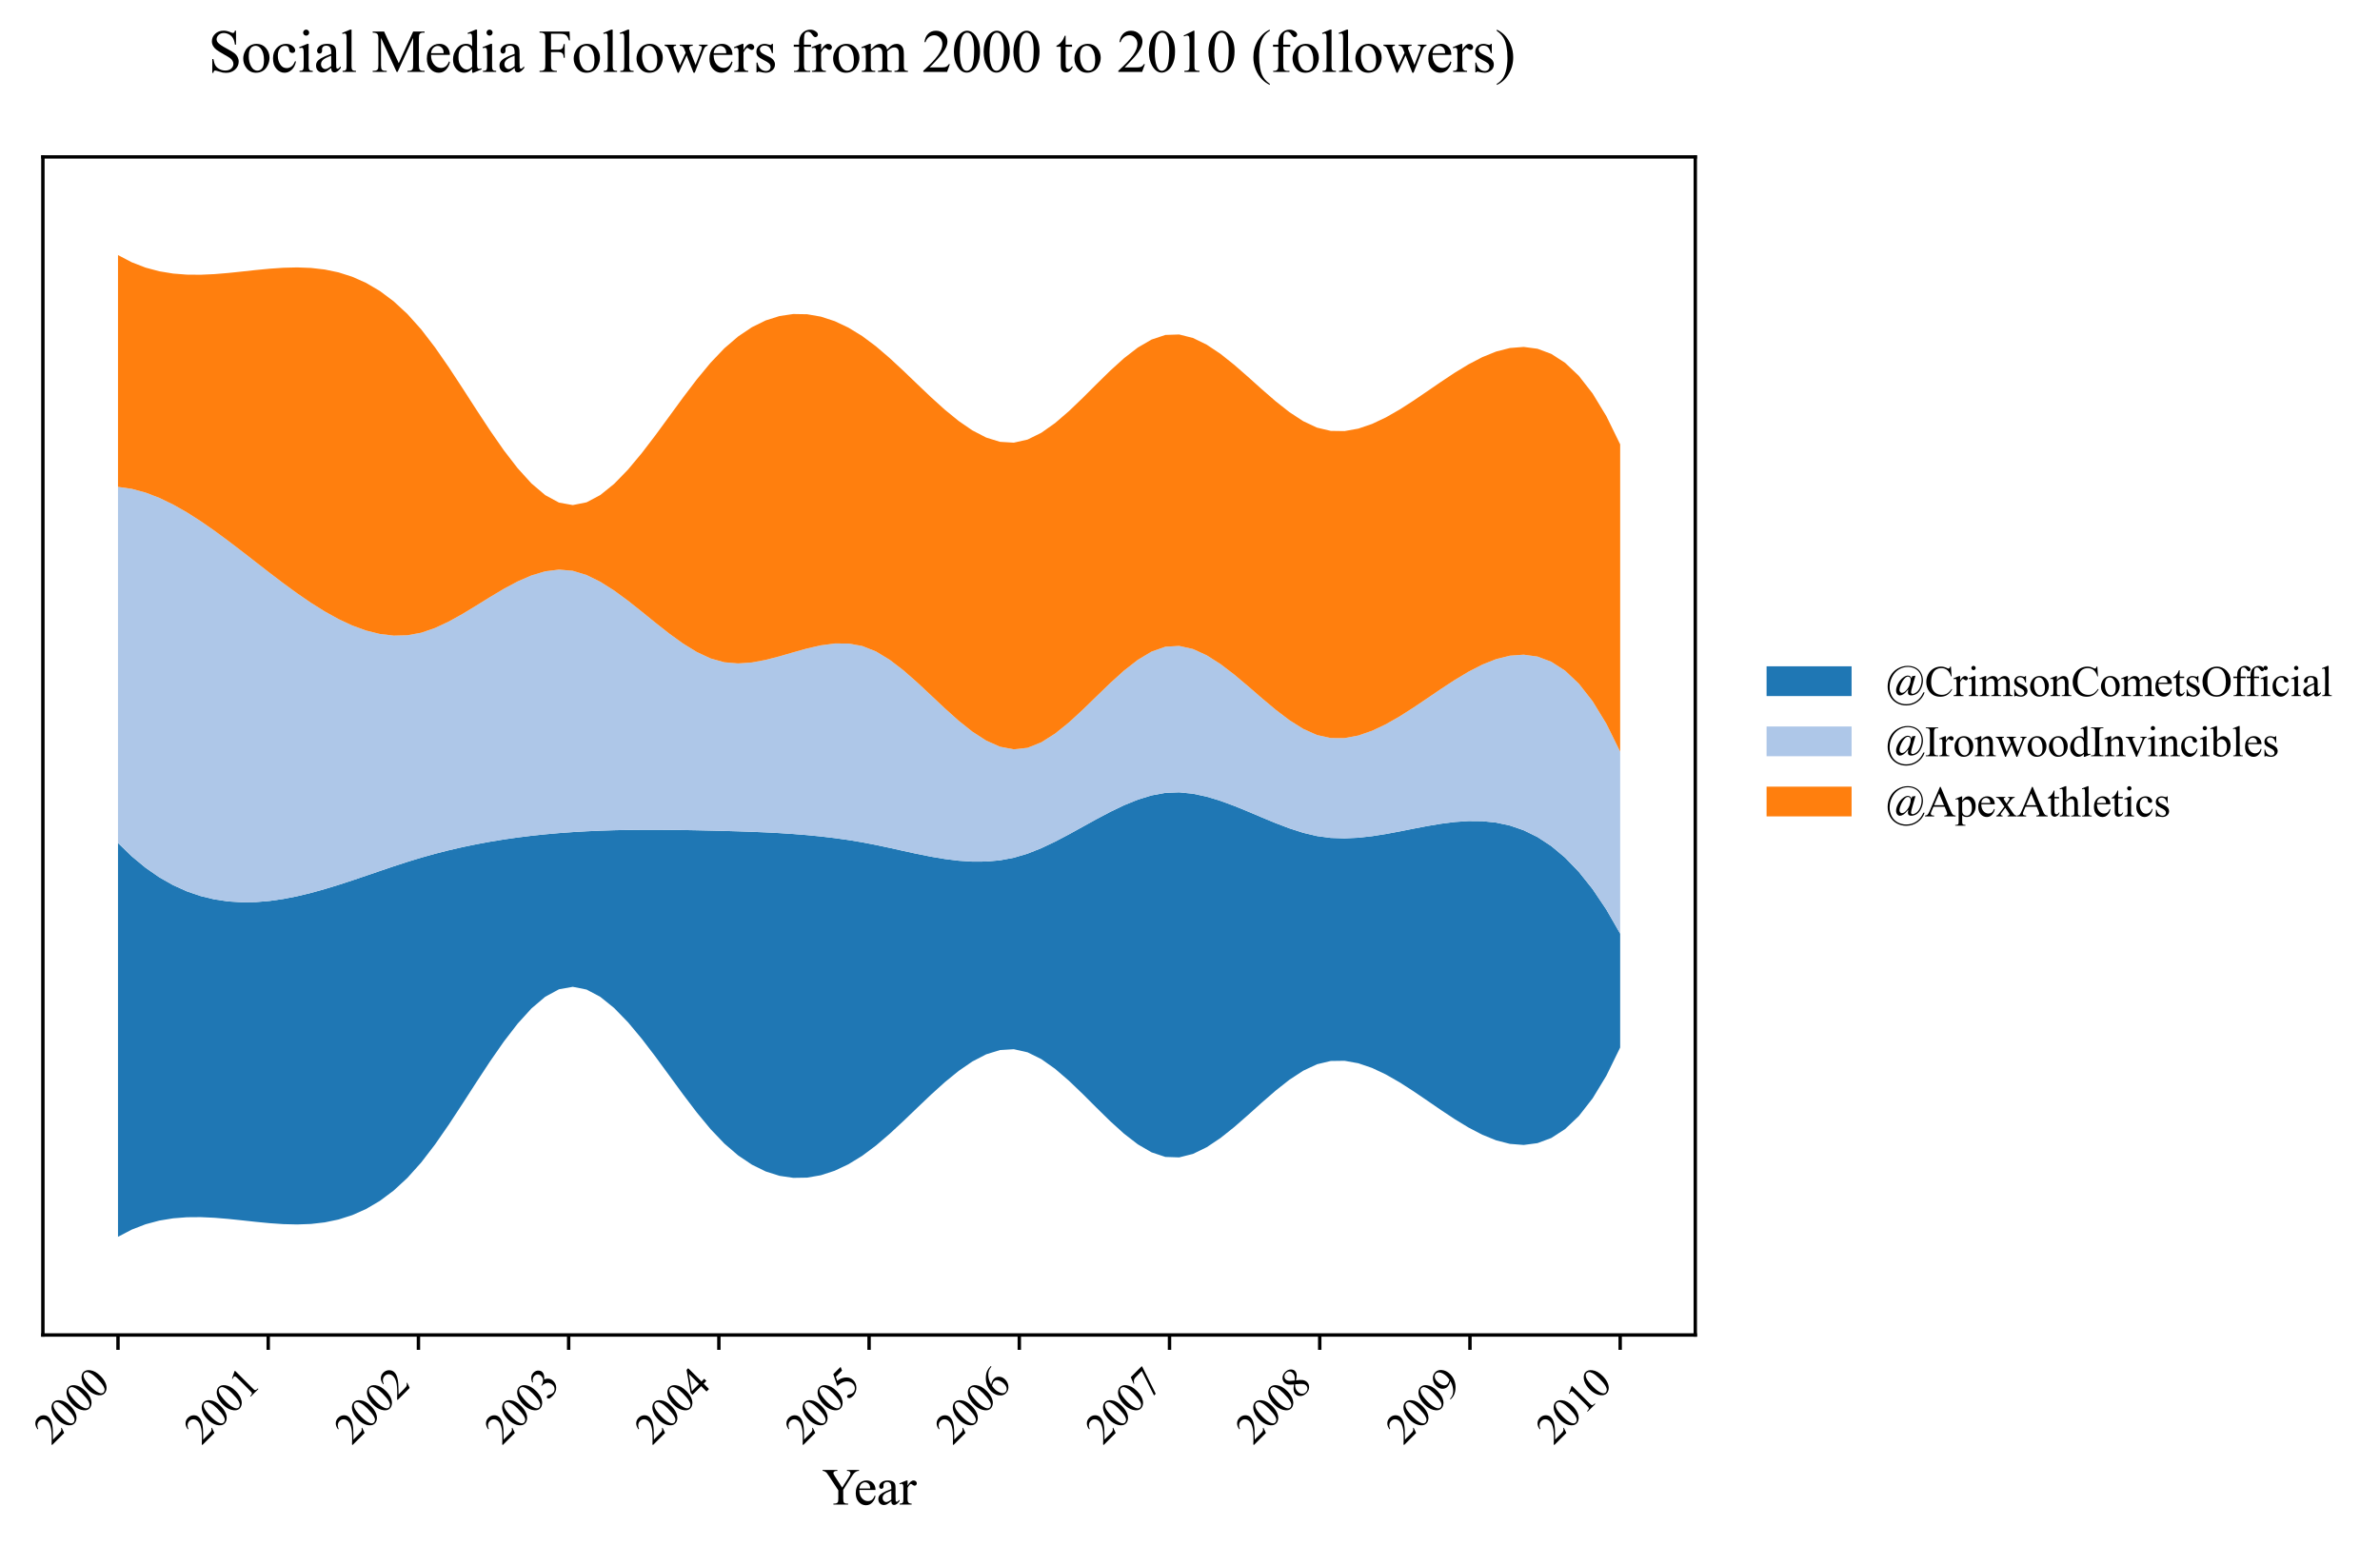 <?xml version="1.0" encoding="utf-8" standalone="no"?>
<!DOCTYPE svg PUBLIC "-//W3C//DTD SVG 1.1//EN"
  "http://www.w3.org/Graphics/SVG/1.1/DTD/svg11.dtd">
<svg xmlns:xlink="http://www.w3.org/1999/xlink" width="560.002pt" height="363.785pt" viewBox="0 0 560.002 363.785" xmlns="http://www.w3.org/2000/svg" version="1.1">
 <defs>
  <style type="text/css">*{stroke-linejoin: round; stroke-linecap: butt}</style>
 </defs>
 <g id="figure_1">
  <g id="patch_1">
   <path d="M 0 363.785 
L 560.002 363.785 
L 560.002 0 
L 0 0 
z
" style="fill: #ffffff"/>
  </g>
  <g id="axes_1">
   <g id="patch_2">
    <path d="M 10.092 314.121 
L 398.892 314.121 
L 398.892 36.921 
L 10.092 36.921 
z
" style="fill: #ffffff"/>
   </g>
   <g id="FillBetweenPolyCollection_1">
    <path d="M 27.765 198.359 
L 27.765 291.021 
L 31.007 289.327 
L 34.25 288.073 
L 37.493 287.206 
L 40.735 286.672 
L 43.978 286.419 
L 47.221 286.394 
L 50.464 286.543 
L 53.706 286.812 
L 56.949 287.15 
L 60.192 287.503 
L 63.434 287.817 
L 66.677 288.04 
L 69.92 288.118 
L 73.162 287.999 
L 76.405 287.628 
L 79.648 286.953 
L 82.891 285.921 
L 86.133 284.478 
L 89.376 282.572 
L 92.619 280.149 
L 95.861 277.156 
L 99.104 273.54 
L 102.347 269.315 
L 105.59 264.64 
L 108.832 259.698 
L 112.075 254.669 
L 115.318 249.733 
L 118.56 245.071 
L 121.803 240.864 
L 125.046 237.292 
L 128.288 234.537 
L 131.531 232.779 
L 134.774 232.197 
L 138.017 232.845 
L 141.259 234.568 
L 144.502 237.186 
L 147.745 240.522 
L 150.987 244.4 
L 154.23 248.642 
L 157.473 253.069 
L 160.715 257.505 
L 163.958 261.772 
L 167.201 265.693 
L 170.444 269.092 
L 173.686 271.876 
L 176.929 274.055 
L 180.172 275.648 
L 183.414 276.674 
L 186.657 277.152 
L 189.9 277.1 
L 193.142 276.538 
L 196.385 275.482 
L 199.628 273.953 
L 202.871 271.968 
L 206.113 269.549 
L 209.356 266.77 
L 212.599 263.759 
L 215.841 260.645 
L 219.084 257.558 
L 222.327 254.629 
L 225.569 251.986 
L 228.812 249.76 
L 232.055 248.081 
L 235.298 247.079 
L 238.54 246.883 
L 241.783 247.612 
L 245.026 249.213 
L 248.268 251.505 
L 251.511 254.298 
L 254.754 257.408 
L 257.997 260.646 
L 261.239 263.826 
L 264.482 266.762 
L 267.725 269.265 
L 270.967 271.15 
L 274.21 272.23 
L 277.453 272.338 
L 280.695 271.519 
L 283.938 269.941 
L 287.181 267.774 
L 290.424 265.188 
L 293.666 262.355 
L 296.909 259.443 
L 300.152 256.624 
L 303.394 254.067 
L 306.637 251.943 
L 309.88 250.422 
L 313.122 249.651 
L 316.365 249.606 
L 319.608 250.188 
L 322.851 251.295 
L 326.093 252.827 
L 329.336 254.684 
L 332.579 256.765 
L 335.821 258.969 
L 339.064 261.197 
L 342.307 263.346 
L 345.549 265.318 
L 348.792 267.01 
L 352.035 268.324 
L 355.278 269.157 
L 358.52 269.41 
L 361.763 268.982 
L 365.006 267.773 
L 368.248 265.682 
L 371.491 262.608 
L 374.734 258.45 
L 377.976 253.11 
L 381.219 246.484 
L 381.219 219.685 
L 381.219 219.685 
L 377.976 214.042 
L 374.734 209.217 
L 371.491 205.152 
L 368.248 201.792 
L 365.006 199.079 
L 361.763 196.956 
L 358.52 195.365 
L 355.278 194.251 
L 352.035 193.556 
L 348.792 193.223 
L 345.549 193.195 
L 342.307 193.415 
L 339.064 193.826 
L 335.821 194.371 
L 332.579 194.994 
L 329.336 195.637 
L 326.093 196.243 
L 322.851 196.755 
L 319.608 197.117 
L 316.365 197.271 
L 313.122 197.16 
L 309.88 196.729 
L 306.637 195.957 
L 303.394 194.915 
L 300.152 193.681 
L 296.909 192.337 
L 293.666 190.963 
L 290.424 189.638 
L 287.181 188.443 
L 283.938 187.457 
L 280.695 186.762 
L 277.453 186.437 
L 274.21 186.562 
L 270.967 187.159 
L 267.725 188.158 
L 264.482 189.477 
L 261.239 191.034 
L 257.997 192.75 
L 254.754 194.543 
L 251.511 196.331 
L 248.268 198.034 
L 245.026 199.572 
L 241.783 200.862 
L 238.54 201.825 
L 235.298 202.432 
L 232.055 202.723 
L 228.812 202.741 
L 225.569 202.528 
L 222.327 202.127 
L 219.084 201.582 
L 215.841 200.936 
L 212.599 200.231 
L 209.356 199.51 
L 206.113 198.818 
L 202.871 198.195 
L 199.628 197.659 
L 196.385 197.204 
L 193.142 196.821 
L 189.9 196.503 
L 186.657 196.243 
L 183.414 196.031 
L 180.172 195.862 
L 176.929 195.726 
L 173.686 195.615 
L 170.444 195.523 
L 167.201 195.442 
L 163.958 195.37 
L 160.715 195.312 
L 157.473 195.271 
L 154.23 195.251 
L 150.987 195.256 
L 147.745 195.29 
L 144.502 195.356 
L 141.259 195.46 
L 138.017 195.604 
L 134.774 195.792 
L 131.531 196.029 
L 128.288 196.317 
L 125.046 196.661 
L 121.803 197.063 
L 118.56 197.527 
L 115.318 198.057 
L 112.075 198.656 
L 108.832 199.327 
L 105.59 200.073 
L 102.347 200.899 
L 99.104 201.808 
L 95.861 202.799 
L 92.619 203.856 
L 89.376 204.953 
L 86.133 206.063 
L 82.891 207.159 
L 79.648 208.216 
L 76.405 209.208 
L 73.162 210.108 
L 69.92 210.889 
L 66.677 211.526 
L 63.434 211.993 
L 60.192 212.263 
L 56.949 212.309 
L 53.706 212.107 
L 50.464 211.628 
L 47.221 210.848 
L 43.978 209.74 
L 40.735 208.278 
L 37.493 206.435 
L 34.25 204.185 
L 31.007 201.502 
L 27.765 198.359 
z
" clip-path="url(#p9dcf27cd45)" style="fill: #1f77b4"/>
   </g>
   <g id="FillBetweenPolyCollection_2">
    <path d="M 27.765 114.561 
L 27.765 198.359 
L 31.007 201.502 
L 34.25 204.185 
L 37.493 206.435 
L 40.735 208.278 
L 43.978 209.74 
L 47.221 210.848 
L 50.464 211.628 
L 53.706 212.107 
L 56.949 212.309 
L 60.192 212.263 
L 63.434 211.993 
L 66.677 211.526 
L 69.92 210.889 
L 73.162 210.108 
L 76.405 209.208 
L 79.648 208.216 
L 82.891 207.159 
L 86.133 206.063 
L 89.376 204.953 
L 92.619 203.856 
L 95.861 202.799 
L 99.104 201.808 
L 102.347 200.899 
L 105.59 200.073 
L 108.832 199.327 
L 112.075 198.656 
L 115.318 198.057 
L 118.56 197.527 
L 121.803 197.063 
L 125.046 196.661 
L 128.288 196.317 
L 131.531 196.029 
L 134.774 195.792 
L 138.017 195.604 
L 141.259 195.46 
L 144.502 195.356 
L 147.745 195.29 
L 150.987 195.256 
L 154.23 195.251 
L 157.473 195.271 
L 160.715 195.312 
L 163.958 195.37 
L 167.201 195.442 
L 170.444 195.523 
L 173.686 195.615 
L 176.929 195.726 
L 180.172 195.862 
L 183.414 196.031 
L 186.657 196.243 
L 189.9 196.503 
L 193.142 196.821 
L 196.385 197.204 
L 199.628 197.659 
L 202.871 198.195 
L 206.113 198.818 
L 209.356 199.51 
L 212.599 200.231 
L 215.841 200.936 
L 219.084 201.582 
L 222.327 202.127 
L 225.569 202.528 
L 228.812 202.741 
L 232.055 202.723 
L 235.298 202.432 
L 238.54 201.825 
L 241.783 200.862 
L 245.026 199.572 
L 248.268 198.034 
L 251.511 196.331 
L 254.754 194.543 
L 257.997 192.75 
L 261.239 191.034 
L 264.482 189.477 
L 267.725 188.158 
L 270.967 187.159 
L 274.21 186.562 
L 277.453 186.437 
L 280.695 186.762 
L 283.938 187.457 
L 287.181 188.443 
L 290.424 189.638 
L 293.666 190.963 
L 296.909 192.337 
L 300.152 193.681 
L 303.394 194.915 
L 306.637 195.957 
L 309.88 196.729 
L 313.122 197.16 
L 316.365 197.271 
L 319.608 197.117 
L 322.851 196.755 
L 326.093 196.243 
L 329.336 195.637 
L 332.579 194.994 
L 335.821 194.371 
L 339.064 193.826 
L 342.307 193.415 
L 345.549 193.195 
L 348.792 193.223 
L 352.035 193.556 
L 355.278 194.251 
L 358.52 195.365 
L 361.763 196.956 
L 365.006 199.079 
L 368.248 201.792 
L 371.491 205.152 
L 374.734 209.217 
L 377.976 214.042 
L 381.219 219.685 
L 381.219 176.874 
L 381.219 176.874 
L 377.976 170.299 
L 374.734 164.994 
L 371.491 160.859 
L 368.248 157.796 
L 365.006 155.706 
L 361.763 154.489 
L 358.52 154.046 
L 355.278 154.279 
L 352.035 155.088 
L 348.792 156.374 
L 345.549 158.038 
L 342.307 159.981 
L 339.064 162.103 
L 335.821 164.307 
L 332.579 166.492 
L 329.336 168.559 
L 326.093 170.41 
L 322.851 171.945 
L 319.608 173.066 
L 316.365 173.672 
L 313.122 173.666 
L 309.88 172.948 
L 306.637 171.495 
L 303.394 169.452 
L 300.152 166.986 
L 296.909 164.266 
L 293.666 161.458 
L 290.424 158.732 
L 287.181 156.253 
L 283.938 154.19 
L 280.695 152.711 
L 277.453 151.984 
L 274.21 152.173 
L 270.967 153.321 
L 267.725 155.255 
L 264.482 157.783 
L 261.239 160.712 
L 257.997 163.852 
L 254.754 167.008 
L 251.511 169.989 
L 248.268 172.603 
L 245.026 174.657 
L 241.783 175.959 
L 238.54 176.32 
L 235.298 175.703 
L 232.055 174.261 
L 228.812 172.164 
L 225.569 169.58 
L 222.327 166.677 
L 219.084 163.624 
L 215.841 160.59 
L 212.599 157.743 
L 209.356 155.251 
L 206.113 153.282 
L 202.871 152 
L 199.628 151.42 
L 196.385 151.415 
L 193.142 151.848 
L 189.9 152.585 
L 186.657 153.491 
L 183.414 154.432 
L 180.172 155.271 
L 176.929 155.875 
L 173.686 156.107 
L 170.444 155.834 
L 167.201 154.929 
L 163.958 153.413 
L 160.715 151.418 
L 157.473 149.077 
L 154.23 146.524 
L 150.987 143.896 
L 147.745 141.325 
L 144.502 138.946 
L 141.259 136.894 
L 138.017 135.303 
L 134.774 134.308 
L 131.531 134.028 
L 128.288 134.431 
L 125.046 135.399 
L 121.803 136.81 
L 118.56 138.541 
L 115.318 140.473 
L 112.075 142.483 
L 108.832 144.45 
L 105.59 146.253 
L 102.347 147.77 
L 99.104 148.881 
L 95.861 149.477 
L 92.619 149.558 
L 89.376 149.171 
L 86.133 148.361 
L 82.891 147.176 
L 79.648 145.661 
L 76.405 143.863 
L 73.162 141.828 
L 69.92 139.604 
L 66.677 137.237 
L 63.434 134.772 
L 60.192 132.257 
L 56.949 129.738 
L 53.706 127.262 
L 50.464 124.874 
L 47.221 122.623 
L 43.978 120.553 
L 40.735 118.712 
L 37.493 117.145 
L 34.25 115.9 
L 31.007 115.024 
L 27.765 114.561 
z
" clip-path="url(#p9dcf27cd45)" style="fill: #aec7e8"/>
   </g>
   <g id="FillBetweenPolyCollection_3">
    <path d="M 27.765 60.021 
L 27.765 114.561 
L 31.007 115.024 
L 34.25 115.9 
L 37.493 117.145 
L 40.735 118.712 
L 43.978 120.553 
L 47.221 122.623 
L 50.464 124.874 
L 53.706 127.262 
L 56.949 129.738 
L 60.192 132.257 
L 63.434 134.772 
L 66.677 137.237 
L 69.92 139.604 
L 73.162 141.828 
L 76.405 143.863 
L 79.648 145.661 
L 82.891 147.176 
L 86.133 148.361 
L 89.376 149.171 
L 92.619 149.558 
L 95.861 149.477 
L 99.104 148.881 
L 102.347 147.77 
L 105.59 146.253 
L 108.832 144.45 
L 112.075 142.483 
L 115.318 140.473 
L 118.56 138.541 
L 121.803 136.81 
L 125.046 135.399 
L 128.288 134.431 
L 131.531 134.028 
L 134.774 134.308 
L 138.017 135.303 
L 141.259 136.894 
L 144.502 138.946 
L 147.745 141.325 
L 150.987 143.896 
L 154.23 146.524 
L 157.473 149.077 
L 160.715 151.418 
L 163.958 153.413 
L 167.201 154.929 
L 170.444 155.834 
L 173.686 156.107 
L 176.929 155.875 
L 180.172 155.271 
L 183.414 154.432 
L 186.657 153.491 
L 189.9 152.585 
L 193.142 151.848 
L 196.385 151.415 
L 199.628 151.42 
L 202.871 152 
L 206.113 153.282 
L 209.356 155.251 
L 212.599 157.743 
L 215.841 160.59 
L 219.084 163.624 
L 222.327 166.677 
L 225.569 169.58 
L 228.812 172.164 
L 232.055 174.261 
L 235.298 175.703 
L 238.54 176.32 
L 241.783 175.959 
L 245.026 174.657 
L 248.268 172.603 
L 251.511 169.989 
L 254.754 167.008 
L 257.997 163.852 
L 261.239 160.712 
L 264.482 157.783 
L 267.725 155.255 
L 270.967 153.321 
L 274.21 152.173 
L 277.453 151.984 
L 280.695 152.711 
L 283.938 154.19 
L 287.181 156.253 
L 290.424 158.732 
L 293.666 161.458 
L 296.909 164.266 
L 300.152 166.986 
L 303.394 169.452 
L 306.637 171.495 
L 309.88 172.948 
L 313.122 173.666 
L 316.365 173.672 
L 319.608 173.066 
L 322.851 171.945 
L 326.093 170.41 
L 329.336 168.559 
L 332.579 166.492 
L 335.821 164.307 
L 339.064 162.103 
L 342.307 159.981 
L 345.549 158.038 
L 348.792 156.374 
L 352.035 155.088 
L 355.278 154.279 
L 358.52 154.046 
L 361.763 154.489 
L 365.006 155.706 
L 368.248 157.796 
L 371.491 160.859 
L 374.734 164.994 
L 377.976 170.299 
L 381.219 176.874 
L 381.219 104.558 
L 381.219 104.558 
L 377.976 97.933 
L 374.734 92.592 
L 371.491 88.435 
L 368.248 85.361 
L 365.006 83.27 
L 361.763 82.06 
L 358.52 81.632 
L 355.278 81.885 
L 352.035 82.719 
L 348.792 84.032 
L 345.549 85.725 
L 342.307 87.696 
L 339.064 89.846 
L 335.821 92.073 
L 332.579 94.277 
L 329.336 96.358 
L 326.093 98.215 
L 322.851 99.747 
L 319.608 100.854 
L 316.365 101.436 
L 313.122 101.391 
L 309.88 100.62 
L 306.637 99.099 
L 303.394 96.975 
L 300.152 94.418 
L 296.909 91.599 
L 293.666 88.688 
L 290.424 85.854 
L 287.181 83.269 
L 283.938 81.102 
L 280.695 79.524 
L 277.453 78.704 
L 274.21 78.812 
L 270.967 79.892 
L 267.725 81.777 
L 264.482 84.281 
L 261.239 87.216 
L 257.997 90.397 
L 254.754 93.635 
L 251.511 96.744 
L 248.268 99.538 
L 245.026 101.829 
L 241.783 103.431 
L 238.54 104.16 
L 235.298 103.964 
L 232.055 102.961 
L 228.812 101.282 
L 225.569 99.057 
L 222.327 96.414 
L 219.084 93.484 
L 215.841 90.397 
L 212.599 87.283 
L 209.356 84.272 
L 206.113 81.493 
L 202.871 79.074 
L 199.628 77.09 
L 196.385 75.56 
L 193.142 74.505 
L 189.9 73.942 
L 186.657 73.89 
L 183.414 74.368 
L 180.172 75.395 
L 176.929 76.988 
L 173.686 79.167 
L 170.444 81.95 
L 167.201 85.349 
L 163.958 89.27 
L 160.715 93.537 
L 157.473 97.973 
L 154.23 102.401 
L 150.987 106.642 
L 147.745 110.52 
L 144.502 113.857 
L 141.259 116.475 
L 138.017 118.197 
L 134.774 118.846 
L 131.531 118.264 
L 128.288 116.505 
L 125.046 113.75 
L 121.803 110.179 
L 118.56 105.972 
L 115.318 101.31 
L 112.075 96.374 
L 108.832 91.344 
L 105.59 86.402 
L 102.347 81.728 
L 99.104 77.503 
L 95.861 73.887 
L 92.619 70.894 
L 89.376 68.471 
L 86.133 66.564 
L 82.891 65.122 
L 79.648 64.09 
L 76.405 63.415 
L 73.162 63.044 
L 69.92 62.924 
L 66.677 63.002 
L 63.434 63.225 
L 60.192 63.539 
L 56.949 63.892 
L 53.706 64.23 
L 50.464 64.5 
L 47.221 64.649 
L 43.978 64.623 
L 40.735 64.37 
L 37.493 63.837 
L 34.25 62.97 
L 31.007 61.715 
L 27.765 60.021 
z
" clip-path="url(#p9dcf27cd45)" style="fill: #ff7f0e"/>
   </g>
   <g id="matplotlib.axis_1">
    <g id="xtick_1">
     <g id="line2d_1">
      <defs>
       <path id="m0064bd3cb3" d="M 0 0 
L 0 3.5 
" style="stroke: #000000; stroke-width: 0.8"/>
      </defs>
      <g>
       <use xlink:href="#m0064bd3cb3" x="27.765" y="314.121" style="stroke: #000000; stroke-width: 0.8"/>
      </g>
     </g>
     <g id="text_1">
      <!-- 2000 -->
      <g transform="translate(12.11 340.173) rotate(-45) scale(0.1 -0.1)">
       <defs>
        <path id="TimesNewRomanPSMT-32" d="M 2934 816 
L 2638 0 
L 138 0 
L 138 116 
Q 1241 1122 1691 1759 
Q 2141 2397 2141 2925 
Q 2141 3328 1894 3587 
Q 1647 3847 1303 3847 
Q 991 3847 742 3664 
Q 494 3481 375 3128 
L 259 3128 
Q 338 3706 661 4015 
Q 984 4325 1469 4325 
Q 1984 4325 2329 3994 
Q 2675 3663 2675 3213 
Q 2675 2891 2525 2569 
Q 2294 2063 1775 1497 
Q 997 647 803 472 
L 1909 472 
Q 2247 472 2383 497 
Q 2519 522 2628 598 
Q 2738 675 2819 816 
L 2934 816 
z
" transform="scale(0.016)"/>
        <path id="TimesNewRomanPSMT-30" d="M 231 2094 
Q 231 2819 450 3342 
Q 669 3866 1031 4122 
Q 1313 4325 1613 4325 
Q 2100 4325 2488 3828 
Q 2972 3213 2972 2159 
Q 2972 1422 2759 906 
Q 2547 391 2217 158 
Q 1888 -75 1581 -75 
Q 975 -75 572 641 
Q 231 1244 231 2094 
z
M 844 2016 
Q 844 1141 1059 588 
Q 1238 122 1591 122 
Q 1759 122 1940 273 
Q 2122 425 2216 781 
Q 2359 1319 2359 2297 
Q 2359 3022 2209 3506 
Q 2097 3866 1919 4016 
Q 1791 4119 1609 4119 
Q 1397 4119 1231 3928 
Q 1006 3669 925 3112 
Q 844 2556 844 2016 
z
" transform="scale(0.016)"/>
       </defs>
       <use xlink:href="#TimesNewRomanPSMT-32"/>
       <use xlink:href="#TimesNewRomanPSMT-30" transform="translate(50 0)"/>
       <use xlink:href="#TimesNewRomanPSMT-30" transform="translate(100 0)"/>
       <use xlink:href="#TimesNewRomanPSMT-30" transform="translate(150 0)"/>
      </g>
     </g>
    </g>
    <g id="xtick_2">
     <g id="line2d_2">
      <g>
       <use xlink:href="#m0064bd3cb3" x="63.11" y="314.121" style="stroke: #000000; stroke-width: 0.8"/>
      </g>
     </g>
     <g id="text_2">
      <!-- 2001 -->
      <g transform="translate(47.455 340.173) rotate(-45) scale(0.1 -0.1)">
       <defs>
        <path id="TimesNewRomanPSMT-31" d="M 750 3822 
L 1781 4325 
L 1884 4325 
L 1884 747 
Q 1884 391 1914 303 
Q 1944 216 2037 169 
Q 2131 122 2419 116 
L 2419 0 
L 825 0 
L 825 116 
Q 1125 122 1212 167 
Q 1300 213 1334 289 
Q 1369 366 1369 747 
L 1369 3034 
Q 1369 3497 1338 3628 
Q 1316 3728 1258 3775 
Q 1200 3822 1119 3822 
Q 1003 3822 797 3725 
L 750 3822 
z
" transform="scale(0.016)"/>
       </defs>
       <use xlink:href="#TimesNewRomanPSMT-32"/>
       <use xlink:href="#TimesNewRomanPSMT-30" transform="translate(50 0)"/>
       <use xlink:href="#TimesNewRomanPSMT-30" transform="translate(100 0)"/>
       <use xlink:href="#TimesNewRomanPSMT-31" transform="translate(150 0)"/>
      </g>
     </g>
    </g>
    <g id="xtick_3">
     <g id="line2d_3">
      <g>
       <use xlink:href="#m0064bd3cb3" x="98.456" y="314.121" style="stroke: #000000; stroke-width: 0.8"/>
      </g>
     </g>
     <g id="text_3">
      <!-- 2002 -->
      <g transform="translate(82.801 340.173) rotate(-45) scale(0.1 -0.1)">
       <use xlink:href="#TimesNewRomanPSMT-32"/>
       <use xlink:href="#TimesNewRomanPSMT-30" transform="translate(50 0)"/>
       <use xlink:href="#TimesNewRomanPSMT-30" transform="translate(100 0)"/>
       <use xlink:href="#TimesNewRomanPSMT-32" transform="translate(150 0)"/>
      </g>
     </g>
    </g>
    <g id="xtick_4">
     <g id="line2d_4">
      <g>
       <use xlink:href="#m0064bd3cb3" x="133.801" y="314.121" style="stroke: #000000; stroke-width: 0.8"/>
      </g>
     </g>
     <g id="text_4">
      <!-- 2003 -->
      <g transform="translate(118.146 340.173) rotate(-45) scale(0.1 -0.1)">
       <defs>
        <path id="TimesNewRomanPSMT-33" d="M 325 3431 
Q 506 3859 782 4092 
Q 1059 4325 1472 4325 
Q 1981 4325 2253 3994 
Q 2459 3747 2459 3466 
Q 2459 3003 1878 2509 
Q 2269 2356 2469 2072 
Q 2669 1788 2669 1403 
Q 2669 853 2319 450 
Q 1863 -75 997 -75 
Q 569 -75 414 31 
Q 259 138 259 259 
Q 259 350 332 419 
Q 406 488 509 488 
Q 588 488 669 463 
Q 722 447 909 348 
Q 1097 250 1169 231 
Q 1284 197 1416 197 
Q 1734 197 1970 444 
Q 2206 691 2206 1028 
Q 2206 1275 2097 1509 
Q 2016 1684 1919 1775 
Q 1784 1900 1550 2001 
Q 1316 2103 1072 2103 
L 972 2103 
L 972 2197 
Q 1219 2228 1467 2375 
Q 1716 2522 1828 2728 
Q 1941 2934 1941 3181 
Q 1941 3503 1739 3701 
Q 1538 3900 1238 3900 
Q 753 3900 428 3381 
L 325 3431 
z
" transform="scale(0.016)"/>
       </defs>
       <use xlink:href="#TimesNewRomanPSMT-32"/>
       <use xlink:href="#TimesNewRomanPSMT-30" transform="translate(50 0)"/>
       <use xlink:href="#TimesNewRomanPSMT-30" transform="translate(100 0)"/>
       <use xlink:href="#TimesNewRomanPSMT-33" transform="translate(150 0)"/>
      </g>
     </g>
    </g>
    <g id="xtick_5">
     <g id="line2d_5">
      <g>
       <use xlink:href="#m0064bd3cb3" x="169.146" y="314.121" style="stroke: #000000; stroke-width: 0.8"/>
      </g>
     </g>
     <g id="text_5">
      <!-- 2004 -->
      <g transform="translate(153.492 340.173) rotate(-45) scale(0.1 -0.1)">
       <defs>
        <path id="TimesNewRomanPSMT-34" d="M 2978 1563 
L 2978 1119 
L 2409 1119 
L 2409 0 
L 1894 0 
L 1894 1119 
L 100 1119 
L 100 1519 
L 2066 4325 
L 2409 4325 
L 2409 1563 
L 2978 1563 
z
M 1894 1563 
L 1894 3666 
L 406 1563 
L 1894 1563 
z
" transform="scale(0.016)"/>
       </defs>
       <use xlink:href="#TimesNewRomanPSMT-32"/>
       <use xlink:href="#TimesNewRomanPSMT-30" transform="translate(50 0)"/>
       <use xlink:href="#TimesNewRomanPSMT-30" transform="translate(100 0)"/>
       <use xlink:href="#TimesNewRomanPSMT-34" transform="translate(150 0)"/>
      </g>
     </g>
    </g>
    <g id="xtick_6">
     <g id="line2d_6">
      <g>
       <use xlink:href="#m0064bd3cb3" x="204.492" y="314.121" style="stroke: #000000; stroke-width: 0.8"/>
      </g>
     </g>
     <g id="text_6">
      <!-- 2005 -->
      <g transform="translate(188.837 340.173) rotate(-45) scale(0.1 -0.1)">
       <defs>
        <path id="TimesNewRomanPSMT-35" d="M 2778 4238 
L 2534 3706 
L 1259 3706 
L 981 3138 
Q 1809 3016 2294 2522 
Q 2709 2097 2709 1522 
Q 2709 1188 2573 903 
Q 2438 619 2231 419 
Q 2025 219 1772 97 
Q 1413 -75 1034 -75 
Q 653 -75 479 54 
Q 306 184 306 341 
Q 306 428 378 495 
Q 450 563 559 563 
Q 641 563 702 538 
Q 763 513 909 409 
Q 1144 247 1384 247 
Q 1750 247 2026 523 
Q 2303 800 2303 1197 
Q 2303 1581 2056 1914 
Q 1809 2247 1375 2428 
Q 1034 2569 447 2591 
L 1259 4238 
L 2778 4238 
z
" transform="scale(0.016)"/>
       </defs>
       <use xlink:href="#TimesNewRomanPSMT-32"/>
       <use xlink:href="#TimesNewRomanPSMT-30" transform="translate(50 0)"/>
       <use xlink:href="#TimesNewRomanPSMT-30" transform="translate(100 0)"/>
       <use xlink:href="#TimesNewRomanPSMT-35" transform="translate(150 0)"/>
      </g>
     </g>
    </g>
    <g id="xtick_7">
     <g id="line2d_7">
      <g>
       <use xlink:href="#m0064bd3cb3" x="239.837" y="314.121" style="stroke: #000000; stroke-width: 0.8"/>
      </g>
     </g>
     <g id="text_7">
      <!-- 2006 -->
      <g transform="translate(224.183 340.173) rotate(-45) scale(0.1 -0.1)">
       <defs>
        <path id="TimesNewRomanPSMT-36" d="M 2869 4325 
L 2869 4209 
Q 2456 4169 2195 4045 
Q 1934 3922 1679 3669 
Q 1425 3416 1258 3105 
Q 1091 2794 978 2366 
Q 1428 2675 1881 2675 
Q 2316 2675 2634 2325 
Q 2953 1975 2953 1425 
Q 2953 894 2631 456 
Q 2244 -75 1606 -75 
Q 1172 -75 869 213 
Q 275 772 275 1663 
Q 275 2231 503 2743 
Q 731 3256 1154 3653 
Q 1578 4050 1965 4187 
Q 2353 4325 2688 4325 
L 2869 4325 
z
M 925 2138 
Q 869 1716 869 1456 
Q 869 1156 980 804 
Q 1091 453 1309 247 
Q 1469 100 1697 100 
Q 1969 100 2183 356 
Q 2397 613 2397 1088 
Q 2397 1622 2184 2012 
Q 1972 2403 1581 2403 
Q 1463 2403 1327 2353 
Q 1191 2303 925 2138 
z
" transform="scale(0.016)"/>
       </defs>
       <use xlink:href="#TimesNewRomanPSMT-32"/>
       <use xlink:href="#TimesNewRomanPSMT-30" transform="translate(50 0)"/>
       <use xlink:href="#TimesNewRomanPSMT-30" transform="translate(100 0)"/>
       <use xlink:href="#TimesNewRomanPSMT-36" transform="translate(150 0)"/>
      </g>
     </g>
    </g>
    <g id="xtick_8">
     <g id="line2d_8">
      <g>
       <use xlink:href="#m0064bd3cb3" x="275.183" y="314.121" style="stroke: #000000; stroke-width: 0.8"/>
      </g>
     </g>
     <g id="text_8">
      <!-- 2007 -->
      <g transform="translate(259.528 340.173) rotate(-45) scale(0.1 -0.1)">
       <defs>
        <path id="TimesNewRomanPSMT-37" d="M 644 4238 
L 2916 4238 
L 2916 4119 
L 1503 -88 
L 1153 -88 
L 2419 3728 
L 1253 3728 
Q 900 3728 750 3644 
Q 488 3500 328 3200 
L 238 3234 
L 644 4238 
z
" transform="scale(0.016)"/>
       </defs>
       <use xlink:href="#TimesNewRomanPSMT-32"/>
       <use xlink:href="#TimesNewRomanPSMT-30" transform="translate(50 0)"/>
       <use xlink:href="#TimesNewRomanPSMT-30" transform="translate(100 0)"/>
       <use xlink:href="#TimesNewRomanPSMT-37" transform="translate(150 0)"/>
      </g>
     </g>
    </g>
    <g id="xtick_9">
     <g id="line2d_9">
      <g>
       <use xlink:href="#m0064bd3cb3" x="310.528" y="314.121" style="stroke: #000000; stroke-width: 0.8"/>
      </g>
     </g>
     <g id="text_9">
      <!-- 2008 -->
      <g transform="translate(294.874 340.173) rotate(-45) scale(0.1 -0.1)">
       <defs>
        <path id="TimesNewRomanPSMT-38" d="M 1228 2134 
Q 725 2547 579 2797 
Q 434 3047 434 3316 
Q 434 3728 753 4026 
Q 1072 4325 1600 4325 
Q 2113 4325 2425 4047 
Q 2738 3769 2738 3413 
Q 2738 3175 2569 2928 
Q 2400 2681 1866 2347 
Q 2416 1922 2594 1678 
Q 2831 1359 2831 1006 
Q 2831 559 2490 242 
Q 2150 -75 1597 -75 
Q 994 -75 656 303 
Q 388 606 388 966 
Q 388 1247 577 1523 
Q 766 1800 1228 2134 
z
M 1719 2469 
Q 2094 2806 2194 3001 
Q 2294 3197 2294 3444 
Q 2294 3772 2109 3958 
Q 1925 4144 1606 4144 
Q 1288 4144 1088 3959 
Q 888 3775 888 3528 
Q 888 3366 970 3203 
Q 1053 3041 1206 2894 
L 1719 2469 
z
M 1375 2016 
Q 1116 1797 991 1539 
Q 866 1281 866 981 
Q 866 578 1086 336 
Q 1306 94 1647 94 
Q 1984 94 2187 284 
Q 2391 475 2391 747 
Q 2391 972 2272 1150 
Q 2050 1481 1375 2016 
z
" transform="scale(0.016)"/>
       </defs>
       <use xlink:href="#TimesNewRomanPSMT-32"/>
       <use xlink:href="#TimesNewRomanPSMT-30" transform="translate(50 0)"/>
       <use xlink:href="#TimesNewRomanPSMT-30" transform="translate(100 0)"/>
       <use xlink:href="#TimesNewRomanPSMT-38" transform="translate(150 0)"/>
      </g>
     </g>
    </g>
    <g id="xtick_10">
     <g id="line2d_10">
      <g>
       <use xlink:href="#m0064bd3cb3" x="345.874" y="314.121" style="stroke: #000000; stroke-width: 0.8"/>
      </g>
     </g>
     <g id="text_10">
      <!-- 2009 -->
      <g transform="translate(330.219 340.173) rotate(-45) scale(0.1 -0.1)">
       <defs>
        <path id="TimesNewRomanPSMT-39" d="M 338 -88 
L 338 28 
Q 744 34 1094 217 
Q 1444 400 1770 856 
Q 2097 1313 2225 1859 
Q 1734 1544 1338 1544 
Q 891 1544 572 1889 
Q 253 2234 253 2806 
Q 253 3363 572 3797 
Q 956 4325 1575 4325 
Q 2097 4325 2469 3894 
Q 2925 3359 2925 2575 
Q 2925 1869 2578 1258 
Q 2231 647 1613 244 
Q 1109 -88 516 -88 
L 338 -88 
z
M 2275 2091 
Q 2331 2497 2331 2741 
Q 2331 3044 2228 3395 
Q 2125 3747 1936 3934 
Q 1747 4122 1506 4122 
Q 1228 4122 1018 3872 
Q 809 3622 809 3128 
Q 809 2469 1088 2097 
Q 1291 1828 1588 1828 
Q 1731 1828 1928 1897 
Q 2125 1966 2275 2091 
z
" transform="scale(0.016)"/>
       </defs>
       <use xlink:href="#TimesNewRomanPSMT-32"/>
       <use xlink:href="#TimesNewRomanPSMT-30" transform="translate(50 0)"/>
       <use xlink:href="#TimesNewRomanPSMT-30" transform="translate(100 0)"/>
       <use xlink:href="#TimesNewRomanPSMT-39" transform="translate(150 0)"/>
      </g>
     </g>
    </g>
    <g id="xtick_11">
     <g id="line2d_11">
      <g>
       <use xlink:href="#m0064bd3cb3" x="381.219" y="314.121" style="stroke: #000000; stroke-width: 0.8"/>
      </g>
     </g>
     <g id="text_11">
      <!-- 2010 -->
      <g transform="translate(365.565 340.173) rotate(-45) scale(0.1 -0.1)">
       <use xlink:href="#TimesNewRomanPSMT-32"/>
       <use xlink:href="#TimesNewRomanPSMT-30" transform="translate(50 0)"/>
       <use xlink:href="#TimesNewRomanPSMT-31" transform="translate(100 0)"/>
       <use xlink:href="#TimesNewRomanPSMT-30" transform="translate(150 0)"/>
      </g>
     </g>
    </g>
    <g id="text_12">
     <!-- Year -->
     <g transform="translate(193.434 354.018) scale(0.12 -0.12)">
      <defs>
       <path id="TimesNewRomanPSMT-59" d="M 3050 4238 
L 4528 4238 
L 4528 4122 
L 4447 4122 
Q 4366 4122 4209 4050 
Q 4053 3978 3925 3843 
Q 3797 3709 3609 3406 
L 2588 1797 
L 2588 734 
Q 2588 344 2675 247 
Q 2794 116 3050 116 
L 3188 116 
L 3188 0 
L 1388 0 
L 1388 116 
L 1538 116 
Q 1806 116 1919 278 
Q 1988 378 1988 734 
L 1988 1738 
L 825 3513 
Q 619 3825 545 3903 
Q 472 3981 241 4091 
Q 178 4122 59 4122 
L 59 4238 
L 1872 4238 
L 1872 4122 
L 1778 4122 
Q 1631 4122 1507 4053 
Q 1384 3984 1384 3847 
Q 1384 3734 1575 3441 
L 2459 2075 
L 3291 3381 
Q 3478 3675 3478 3819 
Q 3478 3906 3433 3975 
Q 3388 4044 3303 4083 
Q 3219 4122 3050 4122 
L 3050 4238 
z
" transform="scale(0.016)"/>
       <path id="TimesNewRomanPSMT-65" d="M 681 1784 
Q 678 1147 991 784 
Q 1303 422 1725 422 
Q 2006 422 2214 576 
Q 2422 731 2563 1106 
L 2659 1044 
Q 2594 616 2278 264 
Q 1963 -88 1488 -88 
Q 972 -88 605 314 
Q 238 716 238 1394 
Q 238 2128 614 2539 
Q 991 2950 1559 2950 
Q 2041 2950 2350 2633 
Q 2659 2316 2659 1784 
L 681 1784 
z
M 681 1966 
L 2006 1966 
Q 1991 2241 1941 2353 
Q 1863 2528 1708 2628 
Q 1553 2728 1384 2728 
Q 1125 2728 920 2526 
Q 716 2325 681 1966 
z
" transform="scale(0.016)"/>
       <path id="TimesNewRomanPSMT-61" d="M 1822 413 
Q 1381 72 1269 19 
Q 1100 -59 909 -59 
Q 613 -59 420 144 
Q 228 347 228 678 
Q 228 888 322 1041 
Q 450 1253 767 1440 
Q 1084 1628 1822 1897 
L 1822 2009 
Q 1822 2438 1686 2597 
Q 1550 2756 1291 2756 
Q 1094 2756 978 2650 
Q 859 2544 859 2406 
L 866 2225 
Q 866 2081 792 2003 
Q 719 1925 600 1925 
Q 484 1925 411 2006 
Q 338 2088 338 2228 
Q 338 2497 613 2722 
Q 888 2947 1384 2947 
Q 1766 2947 2009 2819 
Q 2194 2722 2281 2516 
Q 2338 2381 2338 1966 
L 2338 994 
Q 2338 584 2353 492 
Q 2369 400 2405 369 
Q 2441 338 2488 338 
Q 2538 338 2575 359 
Q 2641 400 2828 588 
L 2828 413 
Q 2478 -56 2159 -56 
Q 2006 -56 1915 50 
Q 1825 156 1822 413 
z
M 1822 616 
L 1822 1706 
Q 1350 1519 1213 1441 
Q 966 1303 859 1153 
Q 753 1003 753 825 
Q 753 600 887 451 
Q 1022 303 1197 303 
Q 1434 303 1822 616 
z
" transform="scale(0.016)"/>
       <path id="TimesNewRomanPSMT-72" d="M 1038 2947 
L 1038 2303 
Q 1397 2947 1775 2947 
Q 1947 2947 2059 2842 
Q 2172 2738 2172 2600 
Q 2172 2478 2090 2393 
Q 2009 2309 1897 2309 
Q 1788 2309 1652 2417 
Q 1516 2525 1450 2525 
Q 1394 2525 1328 2463 
Q 1188 2334 1038 2041 
L 1038 669 
Q 1038 431 1097 309 
Q 1138 225 1241 169 
Q 1344 113 1538 113 
L 1538 0 
L 72 0 
L 72 113 
Q 291 113 397 181 
Q 475 231 506 341 
Q 522 394 522 644 
L 522 1753 
Q 522 2253 501 2348 
Q 481 2444 426 2487 
Q 372 2531 291 2531 
Q 194 2531 72 2484 
L 41 2597 
L 906 2947 
L 1038 2947 
z
" transform="scale(0.016)"/>
      </defs>
      <use xlink:href="#TimesNewRomanPSMT-59"/>
      <use xlink:href="#TimesNewRomanPSMT-65" transform="translate(62.217 0)"/>
      <use xlink:href="#TimesNewRomanPSMT-61" transform="translate(106.602 0)"/>
      <use xlink:href="#TimesNewRomanPSMT-72" transform="translate(150.986 0)"/>
     </g>
    </g>
   </g>
   <g id="patch_3">
    <path d="M 10.092 314.121 
L 10.092 36.921 
" style="fill: none; stroke: #000000; stroke-width: 0.8; stroke-linejoin: miter; stroke-linecap: square"/>
   </g>
   <g id="patch_4">
    <path d="M 398.892 314.121 
L 398.892 36.921 
" style="fill: none; stroke: #000000; stroke-width: 0.8; stroke-linejoin: miter; stroke-linecap: square"/>
   </g>
   <g id="patch_5">
    <path d="M 10.092 314.121 
L 398.892 314.121 
" style="fill: none; stroke: #000000; stroke-width: 0.8; stroke-linejoin: miter; stroke-linecap: square"/>
   </g>
   <g id="patch_6">
    <path d="M 10.092 36.921 
L 398.892 36.921 
" style="fill: none; stroke: #000000; stroke-width: 0.8; stroke-linejoin: miter; stroke-linecap: square"/>
   </g>
   <g id="text_13">
    <!-- Social Media Followers from 2000 to 2010 (followers)  -->
    <g transform="translate(48.961 16.921) scale(0.14 -0.14)">
     <defs>
      <path id="TimesNewRomanPSMT-53" d="M 2934 4334 
L 2934 2869 
L 2819 2869 
Q 2763 3291 2617 3541 
Q 2472 3791 2203 3937 
Q 1934 4084 1647 4084 
Q 1322 4084 1109 3886 
Q 897 3688 897 3434 
Q 897 3241 1031 3081 
Q 1225 2847 1953 2456 
Q 2547 2138 2764 1967 
Q 2981 1797 3098 1565 
Q 3216 1334 3216 1081 
Q 3216 600 2842 251 
Q 2469 -97 1881 -97 
Q 1697 -97 1534 -69 
Q 1438 -53 1133 45 
Q 828 144 747 144 
Q 669 144 623 97 
Q 578 50 556 -97 
L 441 -97 
L 441 1356 
L 556 1356 
Q 638 900 775 673 
Q 913 447 1195 297 
Q 1478 147 1816 147 
Q 2206 147 2432 353 
Q 2659 559 2659 841 
Q 2659 997 2573 1156 
Q 2488 1316 2306 1453 
Q 2184 1547 1640 1851 
Q 1097 2156 867 2337 
Q 638 2519 519 2737 
Q 400 2956 400 3219 
Q 400 3675 750 4004 
Q 1100 4334 1641 4334 
Q 1978 4334 2356 4169 
Q 2531 4091 2603 4091 
Q 2684 4091 2736 4139 
Q 2788 4188 2819 4334 
L 2934 4334 
z
" transform="scale(0.016)"/>
      <path id="TimesNewRomanPSMT-6f" d="M 1600 2947 
Q 2250 2947 2644 2453 
Q 2978 2031 2978 1484 
Q 2978 1100 2793 706 
Q 2609 313 2286 112 
Q 1963 -88 1566 -88 
Q 919 -88 538 428 
Q 216 863 216 1403 
Q 216 1797 411 2186 
Q 606 2575 925 2761 
Q 1244 2947 1600 2947 
z
M 1503 2744 
Q 1338 2744 1170 2645 
Q 1003 2547 900 2300 
Q 797 2053 797 1666 
Q 797 1041 1045 587 
Q 1294 134 1700 134 
Q 2003 134 2200 384 
Q 2397 634 2397 1244 
Q 2397 2006 2069 2444 
Q 1847 2744 1503 2744 
z
" transform="scale(0.016)"/>
      <path id="TimesNewRomanPSMT-63" d="M 2631 1088 
Q 2516 522 2178 217 
Q 1841 -88 1431 -88 
Q 944 -88 581 321 
Q 219 731 219 1428 
Q 219 2103 620 2525 
Q 1022 2947 1584 2947 
Q 2006 2947 2278 2723 
Q 2550 2500 2550 2259 
Q 2550 2141 2473 2067 
Q 2397 1994 2259 1994 
Q 2075 1994 1981 2113 
Q 1928 2178 1911 2362 
Q 1894 2547 1784 2644 
Q 1675 2738 1481 2738 
Q 1169 2738 978 2506 
Q 725 2200 725 1697 
Q 725 1184 976 792 
Q 1228 400 1656 400 
Q 1963 400 2206 609 
Q 2378 753 2541 1131 
L 2631 1088 
z
" transform="scale(0.016)"/>
      <path id="TimesNewRomanPSMT-69" d="M 928 4444 
Q 1059 4444 1151 4351 
Q 1244 4259 1244 4128 
Q 1244 3997 1151 3903 
Q 1059 3809 928 3809 
Q 797 3809 703 3903 
Q 609 3997 609 4128 
Q 609 4259 701 4351 
Q 794 4444 928 4444 
z
M 1188 2947 
L 1188 647 
Q 1188 378 1227 289 
Q 1266 200 1342 156 
Q 1419 113 1622 113 
L 1622 0 
L 231 0 
L 231 113 
Q 441 113 512 153 
Q 584 194 626 287 
Q 669 381 669 647 
L 669 1750 
Q 669 2216 641 2353 
Q 619 2453 572 2492 
Q 525 2531 444 2531 
Q 356 2531 231 2484 
L 188 2597 
L 1050 2947 
L 1188 2947 
z
" transform="scale(0.016)"/>
      <path id="TimesNewRomanPSMT-6c" d="M 1184 4444 
L 1184 647 
Q 1184 378 1223 290 
Q 1263 203 1344 158 
Q 1425 113 1647 113 
L 1647 0 
L 244 0 
L 244 113 
Q 441 113 512 153 
Q 584 194 625 287 
Q 666 381 666 647 
L 666 3247 
Q 666 3731 644 3842 
Q 622 3953 573 3993 
Q 525 4034 450 4034 
Q 369 4034 244 3984 
L 191 4094 
L 1044 4444 
L 1184 4444 
z
" transform="scale(0.016)"/>
      <path id="TimesNewRomanPSMT-20" transform="scale(0.016)"/>
      <path id="TimesNewRomanPSMT-4d" d="M 2619 0 
L 981 3566 
L 981 734 
Q 981 344 1066 247 
Q 1181 116 1431 116 
L 1581 116 
L 1581 0 
L 106 0 
L 106 116 
L 256 116 
Q 525 116 638 278 
Q 706 378 706 734 
L 706 3503 
Q 706 3784 644 3909 
Q 600 4000 483 4061 
Q 366 4122 106 4122 
L 106 4238 
L 1306 4238 
L 2844 922 
L 4356 4238 
L 5556 4238 
L 5556 4122 
L 5409 4122 
Q 5138 4122 5025 3959 
Q 4956 3859 4956 3503 
L 4956 734 
Q 4956 344 5044 247 
Q 5159 116 5409 116 
L 5556 116 
L 5556 0 
L 3756 0 
L 3756 116 
L 3906 116 
Q 4178 116 4288 278 
Q 4356 378 4356 734 
L 4356 3566 
L 2722 0 
L 2619 0 
z
" transform="scale(0.016)"/>
      <path id="TimesNewRomanPSMT-64" d="M 2222 322 
Q 2013 103 1813 7 
Q 1613 -88 1381 -88 
Q 913 -88 563 304 
Q 213 697 213 1313 
Q 213 1928 600 2439 
Q 988 2950 1597 2950 
Q 1975 2950 2222 2709 
L 2222 3238 
Q 2222 3728 2198 3840 
Q 2175 3953 2125 3993 
Q 2075 4034 2000 4034 
Q 1919 4034 1784 3984 
L 1744 4094 
L 2597 4444 
L 2738 4444 
L 2738 1134 
Q 2738 631 2761 520 
Q 2784 409 2836 365 
Q 2888 322 2956 322 
Q 3041 322 3181 375 
L 3216 266 
L 2366 -88 
L 2222 -88 
L 2222 322 
z
M 2222 541 
L 2222 2016 
Q 2203 2228 2109 2403 
Q 2016 2578 1861 2667 
Q 1706 2756 1559 2756 
Q 1284 2756 1069 2509 
Q 784 2184 784 1559 
Q 784 928 1059 592 
Q 1334 256 1672 256 
Q 1956 256 2222 541 
z
" transform="scale(0.016)"/>
      <path id="TimesNewRomanPSMT-46" d="M 1309 4006 
L 1309 2341 
L 2081 2341 
Q 2347 2341 2470 2458 
Q 2594 2575 2634 2922 
L 2750 2922 
L 2750 1488 
L 2634 1488 
Q 2631 1734 2570 1850 
Q 2509 1966 2401 2023 
Q 2294 2081 2081 2081 
L 1309 2081 
L 1309 750 
Q 1309 428 1350 325 
Q 1381 247 1481 191 
Q 1619 116 1769 116 
L 1922 116 
L 1922 0 
L 103 0 
L 103 116 
L 253 116 
Q 516 116 634 269 
Q 709 369 709 750 
L 709 3488 
Q 709 3809 669 3913 
Q 638 3991 541 4047 
Q 406 4122 253 4122 
L 103 4122 
L 103 4238 
L 3256 4238 
L 3297 3306 
L 3188 3306 
Q 3106 3603 2998 3742 
Q 2891 3881 2733 3943 
Q 2575 4006 2244 4006 
L 1309 4006 
z
" transform="scale(0.016)"/>
      <path id="TimesNewRomanPSMT-77" d="M 41 2863 
L 1241 2863 
L 1241 2747 
Q 1075 2734 1023 2687 
Q 972 2641 972 2553 
Q 972 2456 1025 2319 
L 1638 672 
L 2253 2013 
L 2091 2434 
Q 2016 2622 1894 2694 
Q 1825 2738 1638 2747 
L 1638 2863 
L 3000 2863 
L 3000 2747 
Q 2775 2738 2681 2666 
Q 2619 2616 2619 2506 
Q 2619 2444 2644 2378 
L 3294 734 
L 3897 2319 
Q 3959 2488 3959 2588 
Q 3959 2647 3898 2694 
Q 3838 2741 3659 2747 
L 3659 2863 
L 4563 2863 
L 4563 2747 
Q 4291 2706 4163 2378 
L 3206 -88 
L 3078 -88 
L 2363 1741 
L 1528 -88 
L 1413 -88 
L 494 2319 
Q 403 2547 315 2626 
Q 228 2706 41 2747 
L 41 2863 
z
" transform="scale(0.016)"/>
      <path id="TimesNewRomanPSMT-73" d="M 2050 2947 
L 2050 1972 
L 1947 1972 
Q 1828 2431 1642 2597 
Q 1456 2763 1169 2763 
Q 950 2763 815 2647 
Q 681 2531 681 2391 
Q 681 2216 781 2091 
Q 878 1963 1175 1819 
L 1631 1597 
Q 2266 1288 2266 781 
Q 2266 391 1970 151 
Q 1675 -88 1309 -88 
Q 1047 -88 709 6 
Q 606 38 541 38 
Q 469 38 428 -44 
L 325 -44 
L 325 978 
L 428 978 
Q 516 541 762 319 
Q 1009 97 1316 97 
Q 1531 97 1667 223 
Q 1803 350 1803 528 
Q 1803 744 1651 891 
Q 1500 1038 1047 1263 
Q 594 1488 453 1669 
Q 313 1847 313 2119 
Q 313 2472 555 2709 
Q 797 2947 1181 2947 
Q 1350 2947 1591 2875 
Q 1750 2828 1803 2828 
Q 1853 2828 1881 2850 
Q 1909 2872 1947 2947 
L 2050 2947 
z
" transform="scale(0.016)"/>
      <path id="TimesNewRomanPSMT-66" d="M 1319 2638 
L 1319 756 
Q 1319 356 1406 250 
Q 1522 113 1716 113 
L 1975 113 
L 1975 0 
L 266 0 
L 266 113 
L 394 113 
Q 519 113 622 175 
Q 725 238 764 344 
Q 803 450 803 756 
L 803 2638 
L 247 2638 
L 247 2863 
L 803 2863 
L 803 3050 
Q 803 3478 940 3775 
Q 1078 4072 1361 4255 
Q 1644 4438 1997 4438 
Q 2325 4438 2600 4225 
Q 2781 4084 2781 3909 
Q 2781 3816 2700 3733 
Q 2619 3650 2525 3650 
Q 2453 3650 2373 3701 
Q 2294 3753 2178 3923 
Q 2063 4094 1966 4153 
Q 1869 4213 1750 4213 
Q 1606 4213 1506 4136 
Q 1406 4059 1362 3898 
Q 1319 3738 1319 3069 
L 1319 2863 
L 2056 2863 
L 2056 2638 
L 1319 2638 
z
" transform="scale(0.016)"/>
      <path id="TimesNewRomanPSMT-6d" d="M 1050 2338 
Q 1363 2650 1419 2697 
Q 1559 2816 1721 2881 
Q 1884 2947 2044 2947 
Q 2313 2947 2506 2790 
Q 2700 2634 2766 2338 
Q 3088 2713 3309 2830 
Q 3531 2947 3766 2947 
Q 3994 2947 4170 2830 
Q 4347 2713 4450 2447 
Q 4519 2266 4519 1878 
L 4519 647 
Q 4519 378 4559 278 
Q 4591 209 4675 161 
Q 4759 113 4950 113 
L 4950 0 
L 3538 0 
L 3538 113 
L 3597 113 
Q 3781 113 3884 184 
Q 3956 234 3988 344 
Q 4000 397 4000 647 
L 4000 1878 
Q 4000 2228 3916 2372 
Q 3794 2572 3525 2572 
Q 3359 2572 3192 2489 
Q 3025 2406 2788 2181 
L 2781 2147 
L 2788 2013 
L 2788 647 
Q 2788 353 2820 281 
Q 2853 209 2943 161 
Q 3034 113 3253 113 
L 3253 0 
L 1806 0 
L 1806 113 
Q 2044 113 2133 169 
Q 2222 225 2256 338 
Q 2272 391 2272 647 
L 2272 1878 
Q 2272 2228 2169 2381 
Q 2031 2581 1784 2581 
Q 1616 2581 1450 2491 
Q 1191 2353 1050 2181 
L 1050 647 
Q 1050 366 1089 281 
Q 1128 197 1204 155 
Q 1281 113 1516 113 
L 1516 0 
L 100 0 
L 100 113 
Q 297 113 375 155 
Q 453 197 493 289 
Q 534 381 534 647 
L 534 1741 
Q 534 2213 506 2350 
Q 484 2453 437 2492 
Q 391 2531 309 2531 
Q 222 2531 100 2484 
L 53 2597 
L 916 2947 
L 1050 2947 
L 1050 2338 
z
" transform="scale(0.016)"/>
      <path id="TimesNewRomanPSMT-74" d="M 1031 3803 
L 1031 2863 
L 1700 2863 
L 1700 2644 
L 1031 2644 
L 1031 788 
Q 1031 509 1111 412 
Q 1191 316 1316 316 
Q 1419 316 1516 380 
Q 1613 444 1666 569 
L 1788 569 
Q 1678 263 1478 108 
Q 1278 -47 1066 -47 
Q 922 -47 784 33 
Q 647 113 581 261 
Q 516 409 516 719 
L 516 2644 
L 63 2644 
L 63 2747 
Q 234 2816 414 2980 
Q 594 3144 734 3369 
Q 806 3488 934 3803 
L 1031 3803 
z
" transform="scale(0.016)"/>
      <path id="TimesNewRomanPSMT-28" d="M 1988 -1253 
L 1988 -1369 
Q 1516 -1131 1200 -813 
Q 750 -359 506 256 
Q 263 872 263 1534 
Q 263 2503 741 3301 
Q 1219 4100 1988 4444 
L 1988 4313 
Q 1603 4100 1356 3731 
Q 1109 3363 987 2797 
Q 866 2231 866 1616 
Q 866 947 969 400 
Q 1050 -31 1165 -292 
Q 1281 -553 1476 -793 
Q 1672 -1034 1988 -1253 
z
" transform="scale(0.016)"/>
      <path id="TimesNewRomanPSMT-29" d="M 144 4313 
L 144 4444 
Q 619 4209 934 3891 
Q 1381 3434 1625 2820 
Q 1869 2206 1869 1541 
Q 1869 572 1392 -226 
Q 916 -1025 144 -1369 
L 144 -1253 
Q 528 -1038 776 -670 
Q 1025 -303 1145 264 
Q 1266 831 1266 1447 
Q 1266 2113 1163 2663 
Q 1084 3094 967 3353 
Q 850 3613 656 3853 
Q 463 4094 144 4313 
z
" transform="scale(0.016)"/>
     </defs>
     <use xlink:href="#TimesNewRomanPSMT-53"/>
     <use xlink:href="#TimesNewRomanPSMT-6f" transform="translate(55.615 0)"/>
     <use xlink:href="#TimesNewRomanPSMT-63" transform="translate(105.615 0)"/>
     <use xlink:href="#TimesNewRomanPSMT-69" transform="translate(150 0)"/>
     <use xlink:href="#TimesNewRomanPSMT-61" transform="translate(177.783 0)"/>
     <use xlink:href="#TimesNewRomanPSMT-6c" transform="translate(222.168 0)"/>
     <use xlink:href="#TimesNewRomanPSMT-20" transform="translate(249.951 0)"/>
     <use xlink:href="#TimesNewRomanPSMT-4d" transform="translate(274.951 0)"/>
     <use xlink:href="#TimesNewRomanPSMT-65" transform="translate(363.867 0)"/>
     <use xlink:href="#TimesNewRomanPSMT-64" transform="translate(408.252 0)"/>
     <use xlink:href="#TimesNewRomanPSMT-69" transform="translate(458.252 0)"/>
     <use xlink:href="#TimesNewRomanPSMT-61" transform="translate(486.035 0)"/>
     <use xlink:href="#TimesNewRomanPSMT-20" transform="translate(530.42 0)"/>
     <use xlink:href="#TimesNewRomanPSMT-46" transform="translate(555.42 0)"/>
     <use xlink:href="#TimesNewRomanPSMT-6f" transform="translate(611.035 0)"/>
     <use xlink:href="#TimesNewRomanPSMT-6c" transform="translate(661.035 0)"/>
     <use xlink:href="#TimesNewRomanPSMT-6c" transform="translate(688.818 0)"/>
     <use xlink:href="#TimesNewRomanPSMT-6f" transform="translate(716.602 0)"/>
     <use xlink:href="#TimesNewRomanPSMT-77" transform="translate(766.602 0)"/>
     <use xlink:href="#TimesNewRomanPSMT-65" transform="translate(838.818 0)"/>
     <use xlink:href="#TimesNewRomanPSMT-72" transform="translate(883.203 0)"/>
     <use xlink:href="#TimesNewRomanPSMT-73" transform="translate(916.504 0)"/>
     <use xlink:href="#TimesNewRomanPSMT-20" transform="translate(955.42 0)"/>
     <use xlink:href="#TimesNewRomanPSMT-66" transform="translate(980.42 0)"/>
     <use xlink:href="#TimesNewRomanPSMT-72" transform="translate(1013.721 0)"/>
     <use xlink:href="#TimesNewRomanPSMT-6f" transform="translate(1047.021 0)"/>
     <use xlink:href="#TimesNewRomanPSMT-6d" transform="translate(1097.021 0)"/>
     <use xlink:href="#TimesNewRomanPSMT-20" transform="translate(1174.805 0)"/>
     <use xlink:href="#TimesNewRomanPSMT-32" transform="translate(1199.805 0)"/>
     <use xlink:href="#TimesNewRomanPSMT-30" transform="translate(1249.805 0)"/>
     <use xlink:href="#TimesNewRomanPSMT-30" transform="translate(1299.805 0)"/>
     <use xlink:href="#TimesNewRomanPSMT-30" transform="translate(1349.805 0)"/>
     <use xlink:href="#TimesNewRomanPSMT-20" transform="translate(1399.805 0)"/>
     <use xlink:href="#TimesNewRomanPSMT-74" transform="translate(1424.805 0)"/>
     <use xlink:href="#TimesNewRomanPSMT-6f" transform="translate(1452.588 0)"/>
     <use xlink:href="#TimesNewRomanPSMT-20" transform="translate(1502.588 0)"/>
     <use xlink:href="#TimesNewRomanPSMT-32" transform="translate(1527.588 0)"/>
     <use xlink:href="#TimesNewRomanPSMT-30" transform="translate(1577.588 0)"/>
     <use xlink:href="#TimesNewRomanPSMT-31" transform="translate(1627.588 0)"/>
     <use xlink:href="#TimesNewRomanPSMT-30" transform="translate(1677.588 0)"/>
     <use xlink:href="#TimesNewRomanPSMT-20" transform="translate(1727.588 0)"/>
     <use xlink:href="#TimesNewRomanPSMT-28" transform="translate(1752.588 0)"/>
     <use xlink:href="#TimesNewRomanPSMT-66" transform="translate(1785.889 0)"/>
     <use xlink:href="#TimesNewRomanPSMT-6f" transform="translate(1819.189 0)"/>
     <use xlink:href="#TimesNewRomanPSMT-6c" transform="translate(1869.189 0)"/>
     <use xlink:href="#TimesNewRomanPSMT-6c" transform="translate(1896.973 0)"/>
     <use xlink:href="#TimesNewRomanPSMT-6f" transform="translate(1924.756 0)"/>
     <use xlink:href="#TimesNewRomanPSMT-77" transform="translate(1974.756 0)"/>
     <use xlink:href="#TimesNewRomanPSMT-65" transform="translate(2046.973 0)"/>
     <use xlink:href="#TimesNewRomanPSMT-72" transform="translate(2091.357 0)"/>
     <use xlink:href="#TimesNewRomanPSMT-73" transform="translate(2124.658 0)"/>
     <use xlink:href="#TimesNewRomanPSMT-29" transform="translate(2163.574 0)"/>
     <use xlink:href="#TimesNewRomanPSMT-20" transform="translate(2196.875 0)"/>
    </g>
   </g>
   <g id="legend_1">
    <g id="patch_7">
     <path d="M 415.668 163.785 
L 435.668 163.785 
L 435.668 156.785 
L 415.668 156.785 
z
" style="fill: #1f77b4"/>
    </g>
    <g id="text_14">
     <!-- @CrimsonCometsOfficial -->
     <g transform="translate(443.668 163.785) scale(0.1 -0.1)">
      <defs>
       <path id="TimesNewRomanPSMT-40" d="M 4400 2994 
L 4034 1747 
Q 3831 1047 3787 859 
Q 3744 672 3744 559 
Q 3744 459 3811 390 
Q 3878 322 3978 322 
Q 4206 322 4526 550 
Q 4847 778 5075 1290 
Q 5303 1803 5303 2359 
Q 5303 2894 5045 3347 
Q 4788 3800 4317 4042 
Q 3847 4284 3278 4284 
Q 2556 4284 1937 3901 
Q 1319 3519 958 2800 
Q 597 2081 597 1306 
Q 597 588 914 0 
Q 1231 -588 1806 -889 
Q 2381 -1191 3044 -1191 
Q 3866 -1191 4530 -750 
Q 5194 -309 5556 538 
L 5738 538 
Q 5456 -319 4715 -850 
Q 3975 -1381 3028 -1381 
Q 2284 -1381 1646 -1029 
Q 1009 -678 656 -32 
Q 303 613 303 1388 
Q 303 2213 690 2927 
Q 1078 3641 1776 4042 
Q 2475 4444 3259 4444 
Q 3906 4444 4426 4176 
Q 4947 3909 5219 3395 
Q 5491 2881 5491 2303 
Q 5491 1731 5236 1170 
Q 4981 609 4587 353 
Q 4194 97 3766 97 
Q 3528 97 3408 209 
Q 3288 322 3288 525 
Q 3288 700 3344 984 
Q 2881 425 2603 259 
Q 2325 94 2113 94 
Q 1891 94 1719 292 
Q 1547 491 1547 822 
Q 1547 1275 1842 1837 
Q 2138 2400 2625 2753 
Q 2984 3013 3269 3013 
Q 3478 3013 3617 2905 
Q 3756 2797 3806 2581 
L 3909 2925 
L 4400 2994 
z
M 3303 2866 
Q 3069 2866 2828 2619 
Q 2475 2256 2225 1641 
Q 2041 1191 2041 916 
Q 2041 719 2152 595 
Q 2263 472 2400 472 
Q 2581 472 2781 609 
Q 2981 747 3200 1033 
Q 3419 1319 3519 1606 
Q 3694 2103 3694 2416 
Q 3694 2622 3580 2744 
Q 3466 2866 3303 2866 
z
" transform="scale(0.016)"/>
       <path id="TimesNewRomanPSMT-43" d="M 3853 4334 
L 3950 2894 
L 3853 2894 
Q 3659 3541 3300 3825 
Q 2941 4109 2438 4109 
Q 2016 4109 1675 3895 
Q 1334 3681 1139 3212 
Q 944 2744 944 2047 
Q 944 1472 1128 1050 
Q 1313 628 1683 403 
Q 2053 178 2528 178 
Q 2941 178 3256 354 
Q 3572 531 3950 1056 
L 4047 994 
Q 3728 428 3303 165 
Q 2878 -97 2294 -97 
Q 1241 -97 663 684 
Q 231 1266 231 2053 
Q 231 2688 515 3219 
Q 800 3750 1298 4042 
Q 1797 4334 2388 4334 
Q 2847 4334 3294 4109 
Q 3425 4041 3481 4041 
Q 3566 4041 3628 4100 
Q 3709 4184 3744 4334 
L 3853 4334 
z
" transform="scale(0.016)"/>
       <path id="TimesNewRomanPSMT-6e" d="M 1034 2341 
Q 1538 2947 1994 2947 
Q 2228 2947 2397 2830 
Q 2566 2713 2666 2444 
Q 2734 2256 2734 1869 
L 2734 647 
Q 2734 375 2778 278 
Q 2813 200 2889 156 
Q 2966 113 3172 113 
L 3172 0 
L 1756 0 
L 1756 113 
L 1816 113 
Q 2016 113 2095 173 
Q 2175 234 2206 353 
Q 2219 400 2219 647 
L 2219 1819 
Q 2219 2209 2117 2386 
Q 2016 2563 1775 2563 
Q 1403 2563 1034 2156 
L 1034 647 
Q 1034 356 1069 288 
Q 1113 197 1189 155 
Q 1266 113 1500 113 
L 1500 0 
L 84 0 
L 84 113 
L 147 113 
Q 366 113 442 223 
Q 519 334 519 647 
L 519 1709 
Q 519 2225 495 2337 
Q 472 2450 423 2490 
Q 375 2531 294 2531 
Q 206 2531 84 2484 
L 38 2597 
L 900 2947 
L 1034 2947 
L 1034 2341 
z
" transform="scale(0.016)"/>
       <path id="TimesNewRomanPSMT-4f" d="M 2341 4334 
Q 3166 4334 3770 3707 
Q 4375 3081 4375 2144 
Q 4375 1178 3765 540 
Q 3156 -97 2291 -97 
Q 1416 -97 820 525 
Q 225 1147 225 2134 
Q 225 3144 913 3781 
Q 1509 4334 2341 4334 
z
M 2281 4106 
Q 1713 4106 1369 3684 
Q 941 3159 941 2147 
Q 941 1109 1384 550 
Q 1725 125 2284 125 
Q 2881 125 3270 590 
Q 3659 1056 3659 2059 
Q 3659 3147 3231 3681 
Q 2888 4106 2281 4106 
z
" transform="scale(0.016)"/>
      </defs>
      <use xlink:href="#TimesNewRomanPSMT-40"/>
      <use xlink:href="#TimesNewRomanPSMT-43" transform="translate(92.09 0)"/>
      <use xlink:href="#TimesNewRomanPSMT-72" transform="translate(158.789 0)"/>
      <use xlink:href="#TimesNewRomanPSMT-69" transform="translate(192.09 0)"/>
      <use xlink:href="#TimesNewRomanPSMT-6d" transform="translate(219.873 0)"/>
      <use xlink:href="#TimesNewRomanPSMT-73" transform="translate(297.656 0)"/>
      <use xlink:href="#TimesNewRomanPSMT-6f" transform="translate(336.572 0)"/>
      <use xlink:href="#TimesNewRomanPSMT-6e" transform="translate(386.572 0)"/>
      <use xlink:href="#TimesNewRomanPSMT-43" transform="translate(436.572 0)"/>
      <use xlink:href="#TimesNewRomanPSMT-6f" transform="translate(503.271 0)"/>
      <use xlink:href="#TimesNewRomanPSMT-6d" transform="translate(553.271 0)"/>
      <use xlink:href="#TimesNewRomanPSMT-65" transform="translate(631.055 0)"/>
      <use xlink:href="#TimesNewRomanPSMT-74" transform="translate(675.439 0)"/>
      <use xlink:href="#TimesNewRomanPSMT-73" transform="translate(703.223 0)"/>
      <use xlink:href="#TimesNewRomanPSMT-4f" transform="translate(742.139 0)"/>
      <use xlink:href="#TimesNewRomanPSMT-66" transform="translate(814.355 0)"/>
      <use xlink:href="#TimesNewRomanPSMT-66" transform="translate(845.906 0)"/>
      <use xlink:href="#TimesNewRomanPSMT-69" transform="translate(879.207 0)"/>
      <use xlink:href="#TimesNewRomanPSMT-63" transform="translate(906.99 0)"/>
      <use xlink:href="#TimesNewRomanPSMT-69" transform="translate(951.375 0)"/>
      <use xlink:href="#TimesNewRomanPSMT-61" transform="translate(979.158 0)"/>
      <use xlink:href="#TimesNewRomanPSMT-6c" transform="translate(1023.543 0)"/>
     </g>
    </g>
    <g id="patch_8">
     <path d="M 415.668 177.942 
L 435.668 177.942 
L 435.668 170.942 
L 415.668 170.942 
z
" style="fill: #aec7e8"/>
    </g>
    <g id="text_15">
     <!-- @IronwoodInvincibles -->
     <g transform="translate(443.668 177.942) scale(0.1 -0.1)">
      <defs>
       <path id="TimesNewRomanPSMT-49" d="M 1975 116 
L 1975 0 
L 159 0 
L 159 116 
L 309 116 
Q 572 116 691 269 
Q 766 369 766 750 
L 766 3488 
Q 766 3809 725 3913 
Q 694 3991 597 4047 
Q 459 4122 309 4122 
L 159 4122 
L 159 4238 
L 1975 4238 
L 1975 4122 
L 1822 4122 
Q 1563 4122 1444 3969 
Q 1366 3869 1366 3488 
L 1366 750 
Q 1366 428 1406 325 
Q 1438 247 1538 191 
Q 1672 116 1822 116 
L 1975 116 
z
" transform="scale(0.016)"/>
       <path id="TimesNewRomanPSMT-76" d="M 53 2863 
L 1400 2863 
L 1400 2747 
L 1313 2747 
Q 1191 2747 1127 2687 
Q 1063 2628 1063 2528 
Q 1063 2419 1128 2269 
L 1794 688 
L 2463 2328 
Q 2534 2503 2534 2594 
Q 2534 2638 2509 2666 
Q 2475 2713 2422 2730 
Q 2369 2747 2206 2747 
L 2206 2863 
L 3141 2863 
L 3141 2747 
Q 2978 2734 2916 2681 
Q 2806 2588 2719 2369 
L 1703 -88 
L 1575 -88 
L 553 2328 
Q 484 2497 421 2570 
Q 359 2644 263 2694 
Q 209 2722 53 2747 
L 53 2863 
z
" transform="scale(0.016)"/>
       <path id="TimesNewRomanPSMT-62" d="M 984 2369 
Q 1400 2947 1881 2947 
Q 2322 2947 2650 2570 
Q 2978 2194 2978 1541 
Q 2978 778 2472 313 
Q 2038 -88 1503 -88 
Q 1253 -88 995 3 
Q 738 94 469 275 
L 469 3241 
Q 469 3728 445 3840 
Q 422 3953 372 3993 
Q 322 4034 247 4034 
Q 159 4034 28 3984 
L -16 4094 
L 844 4444 
L 984 4444 
L 984 2369 
z
M 984 2169 
L 984 456 
Q 1144 300 1314 220 
Q 1484 141 1663 141 
Q 1947 141 2192 453 
Q 2438 766 2438 1363 
Q 2438 1913 2192 2208 
Q 1947 2503 1634 2503 
Q 1469 2503 1303 2419 
Q 1178 2356 984 2169 
z
" transform="scale(0.016)"/>
      </defs>
      <use xlink:href="#TimesNewRomanPSMT-40"/>
      <use xlink:href="#TimesNewRomanPSMT-49" transform="translate(92.09 0)"/>
      <use xlink:href="#TimesNewRomanPSMT-72" transform="translate(125.391 0)"/>
      <use xlink:href="#TimesNewRomanPSMT-6f" transform="translate(158.691 0)"/>
      <use xlink:href="#TimesNewRomanPSMT-6e" transform="translate(208.691 0)"/>
      <use xlink:href="#TimesNewRomanPSMT-77" transform="translate(258.691 0)"/>
      <use xlink:href="#TimesNewRomanPSMT-6f" transform="translate(330.908 0)"/>
      <use xlink:href="#TimesNewRomanPSMT-6f" transform="translate(380.908 0)"/>
      <use xlink:href="#TimesNewRomanPSMT-64" transform="translate(430.908 0)"/>
      <use xlink:href="#TimesNewRomanPSMT-49" transform="translate(480.908 0)"/>
      <use xlink:href="#TimesNewRomanPSMT-6e" transform="translate(514.209 0)"/>
      <use xlink:href="#TimesNewRomanPSMT-76" transform="translate(564.209 0)"/>
      <use xlink:href="#TimesNewRomanPSMT-69" transform="translate(614.209 0)"/>
      <use xlink:href="#TimesNewRomanPSMT-6e" transform="translate(641.992 0)"/>
      <use xlink:href="#TimesNewRomanPSMT-63" transform="translate(691.992 0)"/>
      <use xlink:href="#TimesNewRomanPSMT-69" transform="translate(736.377 0)"/>
      <use xlink:href="#TimesNewRomanPSMT-62" transform="translate(764.16 0)"/>
      <use xlink:href="#TimesNewRomanPSMT-6c" transform="translate(814.16 0)"/>
      <use xlink:href="#TimesNewRomanPSMT-65" transform="translate(841.943 0)"/>
      <use xlink:href="#TimesNewRomanPSMT-73" transform="translate(886.328 0)"/>
     </g>
    </g>
    <g id="patch_9">
     <path d="M 415.668 192.1 
L 435.668 192.1 
L 435.668 185.1 
L 415.668 185.1 
z
" style="fill: #ff7f0e"/>
    </g>
    <g id="text_16">
     <!-- @ApexAthletics -->
     <g transform="translate(443.668 192.1) scale(0.1 -0.1)">
      <defs>
       <path id="TimesNewRomanPSMT-41" d="M 2928 1419 
L 1288 1419 
L 1000 750 
Q 894 503 894 381 
Q 894 284 986 211 
Q 1078 138 1384 116 
L 1384 0 
L 50 0 
L 50 116 
Q 316 163 394 238 
Q 553 388 747 847 
L 2238 4334 
L 2347 4334 
L 3822 809 
Q 4000 384 4145 257 
Q 4291 131 4550 116 
L 4550 0 
L 2878 0 
L 2878 116 
Q 3131 128 3220 200 
Q 3309 272 3309 375 
Q 3309 513 3184 809 
L 2928 1419 
z
M 2841 1650 
L 2122 3363 
L 1384 1650 
L 2841 1650 
z
" transform="scale(0.016)"/>
       <path id="TimesNewRomanPSMT-70" d="M -6 2578 
L 875 2934 
L 994 2934 
L 994 2266 
Q 1216 2644 1439 2795 
Q 1663 2947 1909 2947 
Q 2341 2947 2628 2609 
Q 2981 2197 2981 1534 
Q 2981 794 2556 309 
Q 2206 -88 1675 -88 
Q 1444 -88 1275 -22 
Q 1150 25 994 166 
L 994 -706 
Q 994 -1000 1030 -1079 
Q 1066 -1159 1155 -1206 
Q 1244 -1253 1478 -1253 
L 1478 -1369 
L -22 -1369 
L -22 -1253 
L 56 -1253 
Q 228 -1256 350 -1188 
Q 409 -1153 442 -1076 
Q 475 -1000 475 -688 
L 475 2019 
Q 475 2297 450 2372 
Q 425 2447 370 2484 
Q 316 2522 222 2522 
Q 147 2522 31 2478 
L -6 2578 
z
M 994 2081 
L 994 1013 
Q 994 666 1022 556 
Q 1066 375 1236 237 
Q 1406 100 1666 100 
Q 1978 100 2172 344 
Q 2425 663 2425 1241 
Q 2425 1897 2138 2250 
Q 1938 2494 1663 2494 
Q 1513 2494 1366 2419 
Q 1253 2363 994 2081 
z
" transform="scale(0.016)"/>
       <path id="TimesNewRomanPSMT-78" d="M 84 2863 
L 1431 2863 
L 1431 2747 
Q 1303 2747 1251 2703 
Q 1200 2659 1200 2588 
Q 1200 2513 1309 2356 
Q 1344 2306 1413 2200 
L 1616 1875 
L 1850 2200 
Q 2075 2509 2075 2591 
Q 2075 2656 2022 2701 
Q 1969 2747 1850 2747 
L 1850 2863 
L 2819 2863 
L 2819 2747 
Q 2666 2738 2553 2663 
Q 2400 2556 2134 2200 
L 1744 1678 
L 2456 653 
Q 2719 275 2831 198 
Q 2944 122 3122 113 
L 3122 0 
L 1772 0 
L 1772 113 
Q 1913 113 1991 175 
Q 2050 219 2050 291 
Q 2050 363 1850 653 
L 1431 1266 
L 972 653 
Q 759 369 759 316 
Q 759 241 829 180 
Q 900 119 1041 113 
L 1041 0 
L 106 0 
L 106 113 
Q 219 128 303 191 
Q 422 281 703 653 
L 1303 1450 
L 759 2238 
Q 528 2575 401 2661 
Q 275 2747 84 2747 
L 84 2863 
z
" transform="scale(0.016)"/>
       <path id="TimesNewRomanPSMT-68" d="M 1041 4444 
L 1041 2350 
Q 1388 2731 1591 2839 
Q 1794 2947 1997 2947 
Q 2241 2947 2416 2812 
Q 2591 2678 2675 2391 
Q 2734 2191 2734 1659 
L 2734 647 
Q 2734 375 2778 275 
Q 2809 200 2884 156 
Q 2959 113 3159 113 
L 3159 0 
L 1753 0 
L 1753 113 
L 1819 113 
Q 2019 113 2097 173 
Q 2175 234 2206 353 
Q 2216 403 2216 647 
L 2216 1659 
Q 2216 2128 2167 2275 
Q 2119 2422 2012 2495 
Q 1906 2569 1756 2569 
Q 1603 2569 1437 2487 
Q 1272 2406 1041 2159 
L 1041 647 
Q 1041 353 1073 281 
Q 1106 209 1195 161 
Q 1284 113 1503 113 
L 1503 0 
L 84 0 
L 84 113 
Q 275 113 384 172 
Q 447 203 484 290 
Q 522 378 522 647 
L 522 3238 
Q 522 3728 498 3840 
Q 475 3953 426 3993 
Q 378 4034 297 4034 
Q 231 4034 84 3984 
L 41 4094 
L 897 4444 
L 1041 4444 
z
" transform="scale(0.016)"/>
      </defs>
      <use xlink:href="#TimesNewRomanPSMT-40"/>
      <use xlink:href="#TimesNewRomanPSMT-41" transform="translate(92.09 0)"/>
      <use xlink:href="#TimesNewRomanPSMT-70" transform="translate(164.307 0)"/>
      <use xlink:href="#TimesNewRomanPSMT-65" transform="translate(214.307 0)"/>
      <use xlink:href="#TimesNewRomanPSMT-78" transform="translate(258.691 0)"/>
      <use xlink:href="#TimesNewRomanPSMT-41" transform="translate(308.691 0)"/>
      <use xlink:href="#TimesNewRomanPSMT-74" transform="translate(380.908 0)"/>
      <use xlink:href="#TimesNewRomanPSMT-68" transform="translate(408.691 0)"/>
      <use xlink:href="#TimesNewRomanPSMT-6c" transform="translate(458.691 0)"/>
      <use xlink:href="#TimesNewRomanPSMT-65" transform="translate(486.475 0)"/>
      <use xlink:href="#TimesNewRomanPSMT-74" transform="translate(530.859 0)"/>
      <use xlink:href="#TimesNewRomanPSMT-69" transform="translate(558.643 0)"/>
      <use xlink:href="#TimesNewRomanPSMT-63" transform="translate(586.426 0)"/>
      <use xlink:href="#TimesNewRomanPSMT-73" transform="translate(630.811 0)"/>
     </g>
    </g>
   </g>
  </g>
 </g>
 <defs>
  <clipPath id="p9dcf27cd45">
   <rect x="10.092" y="36.921" width="388.8" height="277.2"/>
  </clipPath>
 </defs>
</svg>
